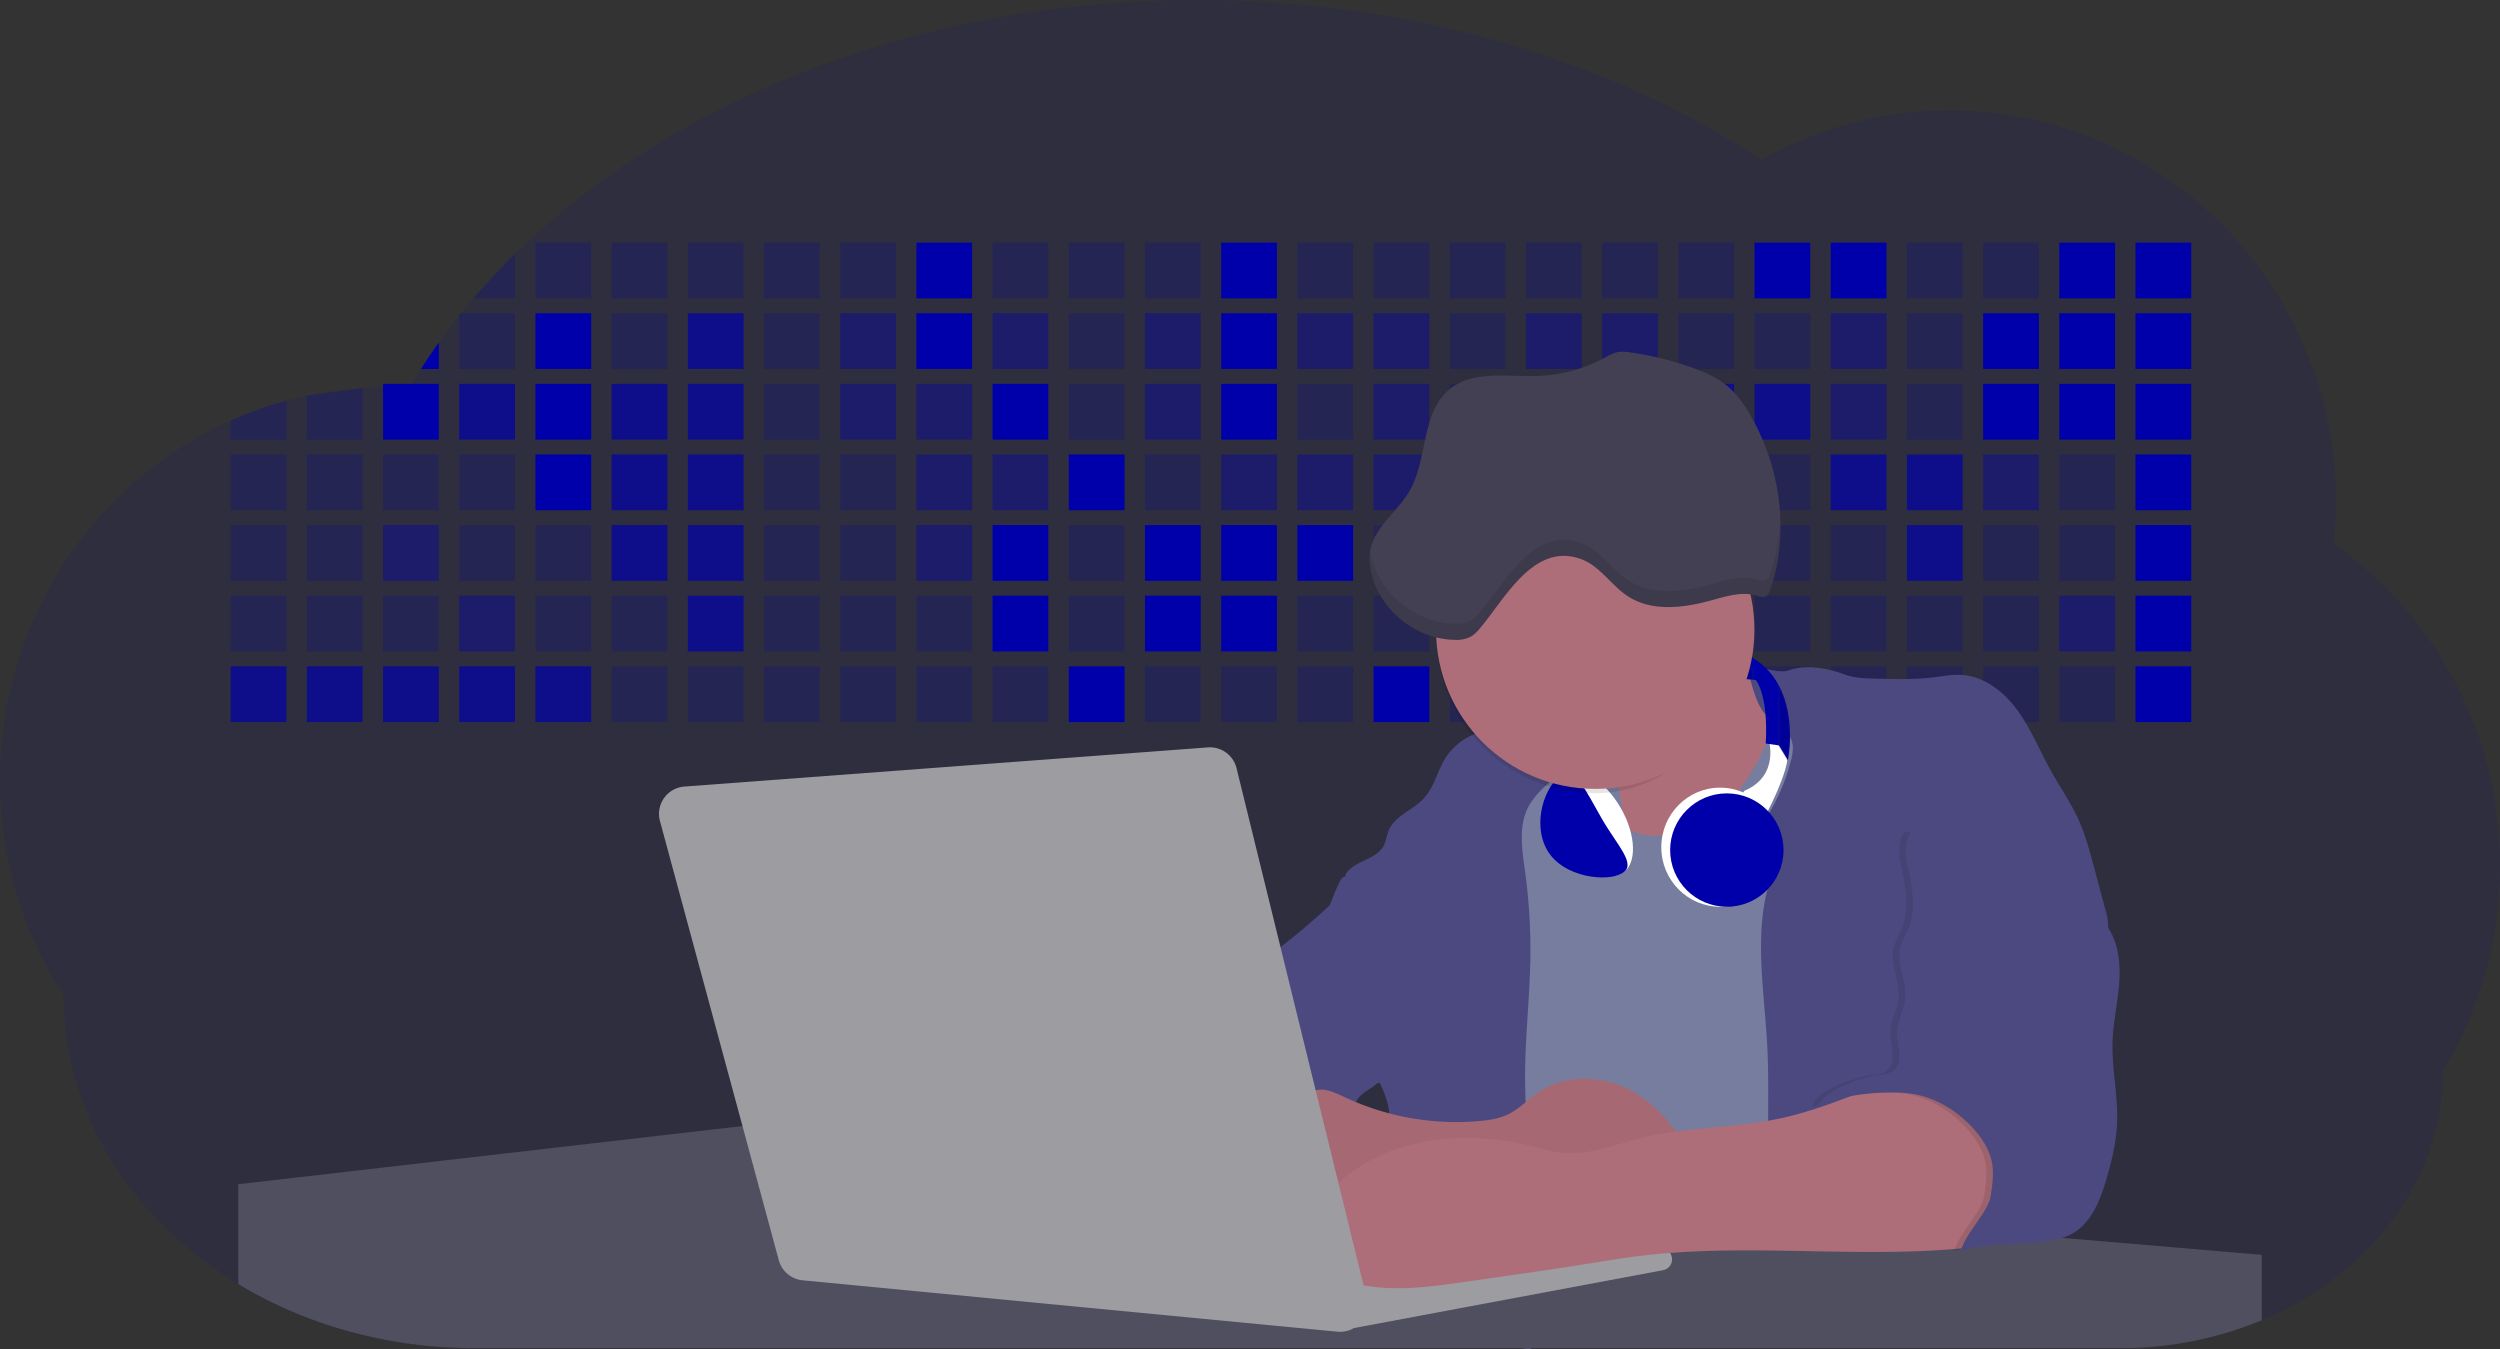 <svg id="aa7bae02-e79e-4d6b-a496-aba15f39787c" data-name="Layer 1" xmlns="http://www.w3.org/2000/svg" width="1144" height="617.32" viewBox="0 0 1144 617.32"><rect x="0" y="0" width="1144" height="617.32" fill="#333333" stroke="none"/><title>developer activity</title><path d="M1172,537.57a181.92,181.92,0,0,1-6.85,49.6,180.06,180.06,0,0,1-19.27,44.28c0,50.1-33.82,93.4-82.91,114a167.3,167.3,0,0,1-64.73,12.8H245.17c-40.25,0-77.55-10.86-108.14-29.36A185.76,185.76,0,0,1,112.2,711c-34-29.22-55.08-69.6-55.08-114.2A180.5,180.5,0,0,1,28,498.08c0-73.36,43.39-136.44,105.55-164.29a174.52,174.52,0,0,1,25.51-9.12q4.63-1.26,9.36-2.26a175.39,175.39,0,0,1,25.51-3.5q4.65-.29,9.35-.33H205c3.46,0,6.89.12,10.3.32l1.12-1.9q2.06-3.44,4.22-6.81,3.9-6.14,8.18-12.1,4.48-6.29,9.35-12.38l.83-1q2.76-3.44,5.64-6.8,9-10.49,19-20.35c72.11-70.68,185.08-116.18,312.08-116.18,98.82,0,189.15,27.55,258.34,73.07A174.18,174.18,0,0,1,920,191.86c97.74,0,177,80.37,177,179.51a184.9,184.9,0,0,1-1,18.78A180,180,0,0,1,1172,537.57Z" transform="translate(-28 -141.34)" fill="#0000aa" opacity="0.1"/><path d="M263.66,257.52v20.35h-19Q253.59,267.39,263.66,257.52Z" transform="translate(-28 -141.34)" fill="#0000aa" opacity="0.2"/><rect x="245.02" y="111.02" width="25.51" height="25.51" fill="#0000aa" opacity="0.2"/><rect x="279.88" y="111.02" width="25.51" height="25.51" fill="#0000aa" opacity="0.2"/><rect x="314.75" y="111.02" width="25.51" height="25.51" fill="#0000aa" opacity="0.2"/><rect x="349.61" y="111.02" width="25.51" height="25.51" fill="#0000aa" opacity="0.2"/><rect x="384.48" y="111.02" width="25.51" height="25.51" fill="#0000aa" opacity="0.2"/><rect x="419.35" y="111.02" width="25.51" height="25.51" fill="#0000aa"/><rect x="454.21" y="111.02" width="25.51" height="25.51" fill="#0000aa" opacity="0.2"/><rect x="489.08" y="111.02" width="25.51" height="25.51" fill="#0000aa" opacity="0.2"/><rect x="523.94" y="111.02" width="25.51" height="25.51" fill="#0000aa" opacity="0.2"/><rect x="558.81" y="111.02" width="25.51" height="25.51" fill="#0000aa"/><rect x="593.68" y="111.02" width="25.51" height="25.51" fill="#0000aa" opacity="0.2"/><rect x="628.54" y="111.02" width="25.51" height="25.51" fill="#0000aa" opacity="0.2"/><rect x="663.41" y="111.02" width="25.51" height="25.51" fill="#0000aa" opacity="0.2"/><rect x="698.28" y="111.02" width="25.51" height="25.51" fill="#0000aa" opacity="0.2"/><rect x="733.14" y="111.02" width="25.51" height="25.51" fill="#0000aa" opacity="0.2"/><rect x="768.01" y="111.02" width="25.51" height="25.51" fill="#0000aa" opacity="0.2"/><rect x="802.87" y="111.02" width="25.51" height="25.51" fill="#0000aa"/><rect x="837.74" y="111.02" width="25.51" height="25.51" fill="#0000aa"/><rect x="872.61" y="111.02" width="25.51" height="25.51" fill="#0000aa" opacity="0.2"/><rect x="907.47" y="111.02" width="25.51" height="25.51" fill="#0000aa" opacity="0.2"/><rect x="942.34" y="111.02" width="25.51" height="25.51" fill="#0000aa"/><rect x="977.2" y="111.02" width="25.51" height="25.51" fill="#0000aa"/><path d="M228.8,298.08v12.1h-8.18Q224.52,304,228.8,298.08Z" transform="translate(-28 -141.34)" fill="#0000aa"/><rect x="210.15" y="143.33" width="25.51" height="25.51" fill="#0000aa" opacity="0.2"/><rect x="245.02" y="143.33" width="25.51" height="25.51" fill="#0000aa"/><rect x="279.88" y="143.33" width="25.51" height="25.51" fill="#0000aa" opacity="0.2"/><rect x="314.75" y="143.33" width="25.51" height="25.51" fill="#0000aa" opacity="0.7"/><rect x="349.61" y="143.33" width="25.51" height="25.51" fill="#0000aa" opacity="0.2"/><rect x="384.48" y="143.33" width="25.51" height="25.51" fill="#0000aa" opacity="0.4"/><rect x="419.35" y="143.33" width="25.51" height="25.51" fill="#0000aa"/><rect x="454.21" y="143.33" width="25.51" height="25.51" fill="#0000aa" opacity="0.4"/><rect x="489.08" y="143.33" width="25.51" height="25.51" fill="#0000aa" opacity="0.2"/><rect x="523.94" y="143.33" width="25.51" height="25.51" fill="#0000aa" opacity="0.4"/><rect x="558.81" y="143.33" width="25.51" height="25.51" fill="#0000aa"/><rect x="593.68" y="143.33" width="25.51" height="25.51" fill="#0000aa" opacity="0.4"/><rect x="628.54" y="143.33" width="25.51" height="25.51" fill="#0000aa" opacity="0.4"/><rect x="663.41" y="143.33" width="25.51" height="25.51" fill="#0000aa" opacity="0.2"/><rect x="698.28" y="143.33" width="25.51" height="25.51" fill="#0000aa" opacity="0.4"/><rect x="733.14" y="143.33" width="25.51" height="25.51" fill="#0000aa" opacity="0.4"/><rect x="768.01" y="143.33" width="25.51" height="25.51" fill="#0000aa" opacity="0.2"/><rect x="802.87" y="143.33" width="25.51" height="25.51" fill="#0000aa" opacity="0.2"/><rect x="837.74" y="143.33" width="25.51" height="25.51" fill="#0000aa" opacity="0.4"/><rect x="872.61" y="143.33" width="25.51" height="25.51" fill="#0000aa" opacity="0.2"/><rect x="907.47" y="143.33" width="25.51" height="25.51" fill="#0000aa"/><rect x="942.34" y="143.33" width="25.51" height="25.51" fill="#0000aa"/><rect x="977.2" y="143.33" width="25.51" height="25.51" fill="#0000aa"/><path d="M159.06,324.67V342.5H133.55v-8.71A174.52,174.52,0,0,1,159.06,324.67Z" transform="translate(-28 -141.34)" fill="#0000aa" opacity="0.2"/><polygon points="165.93 177.57 165.93 201.16 140.42 201.16 140.42 181.07 165.93 177.57" fill="#0000aa" opacity="0.2"/><rect x="175.28" y="175.65" width="25.51" height="25.51" fill="#0000aa"/><rect x="210.15" y="175.65" width="25.51" height="25.51" fill="#0000aa" opacity="0.7"/><rect x="245.02" y="175.65" width="25.51" height="25.51" fill="#0000aa"/><rect x="279.88" y="175.65" width="25.51" height="25.51" fill="#0000aa" opacity="0.7"/><rect x="314.75" y="175.65" width="25.51" height="25.51" fill="#0000aa" opacity="0.7"/><rect x="349.61" y="175.65" width="25.51" height="25.51" fill="#0000aa" opacity="0.2"/><rect x="384.48" y="175.65" width="25.51" height="25.51" fill="#0000aa" opacity="0.4"/><rect x="419.35" y="175.65" width="25.51" height="25.51" fill="#0000aa" opacity="0.4"/><rect x="454.21" y="175.65" width="25.51" height="25.51" fill="#0000aa"/><rect x="489.08" y="175.65" width="25.51" height="25.51" fill="#0000aa" opacity="0.2"/><rect x="523.94" y="175.65" width="25.51" height="25.51" fill="#0000aa" opacity="0.4"/><rect x="558.81" y="175.65" width="25.51" height="25.51" fill="#0000aa"/><rect x="593.68" y="175.65" width="25.51" height="25.51" fill="#0000aa" opacity="0.2"/><rect x="628.54" y="175.65" width="25.51" height="25.51" fill="#0000aa" opacity="0.4"/><rect x="663.41" y="175.65" width="25.51" height="25.51" fill="#0000aa" opacity="0.2"/><rect x="698.28" y="175.65" width="25.51" height="25.51" fill="#0000aa"/><rect x="733.14" y="175.65" width="25.51" height="25.51" fill="#0000aa" opacity="0.2"/><rect x="768.01" y="175.65" width="25.51" height="25.51" fill="#0000aa" opacity="0.7"/><rect x="802.87" y="175.65" width="25.51" height="25.51" fill="#0000aa" opacity="0.7"/><rect x="837.74" y="175.65" width="25.51" height="25.51" fill="#0000aa" opacity="0.4"/><rect x="872.61" y="175.65" width="25.51" height="25.51" fill="#0000aa" opacity="0.2"/><rect x="907.47" y="175.65" width="25.51" height="25.51" fill="#0000aa"/><rect x="942.34" y="175.65" width="25.51" height="25.51" fill="#0000aa"/><rect x="977.2" y="175.65" width="25.51" height="25.51" fill="#0000aa"/><rect x="105.55" y="207.96" width="25.51" height="25.51" fill="#0000aa" opacity="0.2"/><rect x="140.42" y="207.96" width="25.51" height="25.51" fill="#0000aa" opacity="0.2"/><rect x="175.28" y="207.96" width="25.51" height="25.51" fill="#0000aa" opacity="0.2"/><rect x="210.15" y="207.96" width="25.51" height="25.51" fill="#0000aa" opacity="0.2"/><rect x="245.02" y="207.96" width="25.51" height="25.51" fill="#0000aa"/><rect x="279.88" y="207.96" width="25.51" height="25.51" fill="#0000aa" opacity="0.7"/><rect x="314.75" y="207.96" width="25.51" height="25.51" fill="#0000aa" opacity="0.7"/><rect x="349.61" y="207.96" width="25.51" height="25.51" fill="#0000aa" opacity="0.2"/><rect x="384.48" y="207.96" width="25.51" height="25.51" fill="#0000aa" opacity="0.2"/><rect x="419.35" y="207.96" width="25.51" height="25.51" fill="#0000aa" opacity="0.4"/><rect x="454.21" y="207.96" width="25.51" height="25.51" fill="#0000aa" opacity="0.4"/><rect x="489.08" y="207.96" width="25.51" height="25.51" fill="#0000aa"/><rect x="523.94" y="207.96" width="25.51" height="25.51" fill="#0000aa" opacity="0.2"/><rect x="558.81" y="207.96" width="25.51" height="25.51" fill="#0000aa" opacity="0.4"/><rect x="593.68" y="207.96" width="25.51" height="25.51" fill="#0000aa" opacity="0.4"/><rect x="628.54" y="207.96" width="25.51" height="25.51" fill="#0000aa" opacity="0.4"/><rect x="663.41" y="207.96" width="25.51" height="25.51" fill="#0000aa" opacity="0.4"/><rect x="698.28" y="207.96" width="25.51" height="25.51" fill="#0000aa" opacity="0.2"/><rect x="733.14" y="207.96" width="25.51" height="25.51" fill="#0000aa" opacity="0.2"/><rect x="768.01" y="207.96" width="25.51" height="25.51" fill="#0000aa" opacity="0.2"/><rect x="802.87" y="207.96" width="25.51" height="25.51" fill="#0000aa" opacity="0.2"/><rect x="837.74" y="207.96" width="25.51" height="25.51" fill="#0000aa" opacity="0.7"/><rect x="872.61" y="207.96" width="25.51" height="25.51" fill="#0000aa" opacity="0.7"/><rect x="907.47" y="207.96" width="25.51" height="25.51" fill="#0000aa" opacity="0.4"/><rect x="942.34" y="207.96" width="25.51" height="25.51" fill="#0000aa" opacity="0.2"/><rect x="977.2" y="207.96" width="25.51" height="25.51" fill="#0000aa"/><rect x="105.55" y="240.28" width="25.51" height="25.51" fill="#0000aa" opacity="0.2"/><rect x="140.42" y="240.28" width="25.51" height="25.51" fill="#0000aa" opacity="0.2"/><rect x="175.28" y="240.28" width="25.51" height="25.51" fill="#0000aa" opacity="0.4"/><rect x="210.15" y="240.28" width="25.51" height="25.51" fill="#0000aa" opacity="0.2"/><rect x="245.02" y="240.28" width="25.51" height="25.51" fill="#0000aa" opacity="0.2"/><rect x="279.88" y="240.28" width="25.51" height="25.51" fill="#0000aa" opacity="0.7"/><rect x="314.75" y="240.28" width="25.51" height="25.51" fill="#0000aa" opacity="0.7"/><rect x="349.61" y="240.28" width="25.51" height="25.51" fill="#0000aa" opacity="0.2"/><rect x="384.48" y="240.28" width="25.51" height="25.51" fill="#0000aa" opacity="0.2"/><rect x="419.35" y="240.28" width="25.51" height="25.51" fill="#0000aa" opacity="0.4"/><rect x="454.21" y="240.28" width="25.51" height="25.51" fill="#0000aa"/><rect x="489.08" y="240.28" width="25.51" height="25.51" fill="#0000aa" opacity="0.2"/><rect x="523.94" y="240.28" width="25.51" height="25.51" fill="#0000aa"/><rect x="558.81" y="240.28" width="25.51" height="25.51" fill="#0000aa"/><rect x="593.68" y="240.28" width="25.51" height="25.51" fill="#0000aa"/><rect x="628.54" y="240.28" width="25.51" height="25.51" fill="#0000aa" opacity="0.2"/><rect x="663.41" y="240.28" width="25.51" height="25.51" fill="#0000aa"/><rect x="698.28" y="240.28" width="25.51" height="25.51" fill="#0000aa" opacity="0.2"/><rect x="733.14" y="240.28" width="25.51" height="25.51" fill="#0000aa" opacity="0.2"/><rect x="768.01" y="240.28" width="25.51" height="25.51" fill="#0000aa" opacity="0.2"/><rect x="802.87" y="240.28" width="25.51" height="25.51" fill="#0000aa" opacity="0.2"/><rect x="837.74" y="240.28" width="25.51" height="25.51" fill="#0000aa" opacity="0.2"/><rect x="872.61" y="240.28" width="25.51" height="25.51" fill="#0000aa" opacity="0.7"/><rect x="907.47" y="240.28" width="25.51" height="25.51" fill="#0000aa" opacity="0.2"/><rect x="942.34" y="240.28" width="25.51" height="25.51" fill="#0000aa" opacity="0.2"/><rect x="977.2" y="240.28" width="25.51" height="25.51" fill="#0000aa"/><rect x="105.55" y="272.59" width="25.51" height="25.51" fill="#0000aa" opacity="0.2"/><rect x="140.42" y="272.59" width="25.51" height="25.51" fill="#0000aa" opacity="0.2"/><rect x="175.28" y="272.59" width="25.51" height="25.51" fill="#0000aa" opacity="0.2"/><rect x="210.15" y="272.59" width="25.51" height="25.51" fill="#0000aa" opacity="0.4"/><rect x="245.02" y="272.59" width="25.51" height="25.51" fill="#0000aa" opacity="0.2"/><rect x="279.88" y="272.59" width="25.51" height="25.51" fill="#0000aa" opacity="0.2"/><rect x="314.75" y="272.59" width="25.51" height="25.51" fill="#0000aa" opacity="0.7"/><rect x="349.61" y="272.59" width="25.51" height="25.51" fill="#0000aa" opacity="0.2"/><rect x="384.48" y="272.59" width="25.51" height="25.51" fill="#0000aa" opacity="0.2"/><rect x="419.35" y="272.59" width="25.51" height="25.51" fill="#0000aa" opacity="0.2"/><rect x="454.21" y="272.59" width="25.51" height="25.51" fill="#0000aa"/><rect x="489.08" y="272.59" width="25.51" height="25.51" fill="#0000aa" opacity="0.2"/><rect x="523.94" y="272.59" width="25.51" height="25.51" fill="#0000aa"/><rect x="558.81" y="272.59" width="25.51" height="25.51" fill="#0000aa"/><rect x="593.68" y="272.59" width="25.51" height="25.51" fill="#0000aa" opacity="0.2"/><rect x="628.54" y="272.59" width="25.51" height="25.51" fill="#0000aa" opacity="0.2"/><rect x="663.41" y="272.59" width="25.51" height="25.51" fill="#0000aa" opacity="0.2"/><rect x="698.28" y="272.59" width="25.51" height="25.51" fill="#0000aa" opacity="0.2"/><rect x="733.14" y="272.59" width="25.51" height="25.51" fill="#0000aa" opacity="0.2"/><rect x="768.01" y="272.59" width="25.51" height="25.51" fill="#0000aa" opacity="0.2"/><rect x="802.87" y="272.59" width="25.51" height="25.51" fill="#0000aa" opacity="0.2"/><rect x="837.74" y="272.59" width="25.51" height="25.51" fill="#0000aa" opacity="0.2"/><rect x="872.61" y="272.59" width="25.51" height="25.51" fill="#0000aa" opacity="0.2"/><rect x="907.47" y="272.59" width="25.51" height="25.51" fill="#0000aa" opacity="0.2"/><rect x="942.34" y="272.59" width="25.51" height="25.51" fill="#0000aa" opacity="0.4"/><rect x="977.2" y="272.59" width="25.51" height="25.51" fill="#0000aa"/><rect x="105.55" y="304.91" width="25.51" height="25.51" fill="#0000aa" opacity="0.7"/><rect x="140.42" y="304.91" width="25.51" height="25.51" fill="#0000aa" opacity="0.7"/><rect x="175.28" y="304.91" width="25.51" height="25.51" fill="#0000aa" opacity="0.7"/><rect x="210.15" y="304.91" width="25.51" height="25.51" fill="#0000aa" opacity="0.7"/><rect x="245.02" y="304.91" width="25.51" height="25.51" fill="#0000aa" opacity="0.7"/><rect x="279.88" y="304.91" width="25.51" height="25.51" fill="#0000aa" opacity="0.2"/><rect x="314.75" y="304.91" width="25.51" height="25.51" fill="#0000aa" opacity="0.2"/><rect x="349.61" y="304.91" width="25.51" height="25.51" fill="#0000aa" opacity="0.2"/><rect x="384.48" y="304.91" width="25.51" height="25.51" fill="#0000aa" opacity="0.2"/><rect x="419.35" y="304.91" width="25.51" height="25.51" fill="#0000aa" opacity="0.2"/><rect x="454.21" y="304.91" width="25.51" height="25.51" fill="#0000aa" opacity="0.2"/><rect x="489.08" y="304.91" width="25.51" height="25.51" fill="#0000aa"/><rect x="523.94" y="304.91" width="25.51" height="25.51" fill="#0000aa" opacity="0.2"/><rect x="558.81" y="304.91" width="25.51" height="25.51" fill="#0000aa" opacity="0.2"/><rect x="593.68" y="304.91" width="25.51" height="25.51" fill="#0000aa" opacity="0.2"/><rect x="628.54" y="304.91" width="25.51" height="25.51" fill="#0000aa"/><rect x="663.41" y="304.91" width="25.51" height="25.51" fill="#0000aa" opacity="0.2"/><rect x="698.28" y="304.91" width="25.51" height="25.51" fill="#0000aa" opacity="0.2"/><rect x="733.14" y="304.91" width="25.51" height="25.51" fill="#0000aa" opacity="0.2"/><rect x="768.01" y="304.91" width="25.51" height="25.51" fill="#0000aa" opacity="0.2"/><rect x="802.87" y="304.91" width="25.51" height="25.51" fill="#0000aa" opacity="0.2"/><rect x="837.74" y="304.91" width="25.51" height="25.51" fill="#0000aa" opacity="0.2"/><rect x="872.61" y="304.91" width="25.51" height="25.51" fill="#0000aa" opacity="0.2"/><rect x="907.47" y="304.91" width="25.51" height="25.51" fill="#0000aa" opacity="0.2"/><rect x="942.34" y="304.91" width="25.51" height="25.51" fill="#0000aa" opacity="0.2"/><rect x="977.2" y="304.91" width="25.51" height="25.51" fill="#0000aa"/><circle cx="734.52" cy="363.89" r="34.87" fill="#767d9f"/><path d="M760.71,460.87q5.22,22.78,8.86,45.9c.73,4.58,1.38,9.41-.28,13.74-1.39,3.61-4.22,6.43-6.44,9.59s-3.9,7.21-2.55,10.83,5.29,5.6,9.05,6.62c10.76,2.9,22.23.79,32.94-2.35a53.29,53.29,0,0,0,13.81-5.72c4.54-2.88,8.26-6.88,11.68-11,15.61-18.93,25.83-41.65,35.45-64.23a39.12,39.12,0,0,1-33.11-13.34c-3.94-4.63-6.83-11.08-4.61-16.74-6.51,3.57-14.24,3.81-21.25,6.25a75.49,75.49,0,0,0-12.5,6.15q-7.18,4.15-14.28,8.46C772.07,458.29,767,461.19,760.71,460.87Z" transform="translate(-28 -141.34)" fill="#ae6e79"/><path d="M833.64,487.05c-6.11,11.89-14.06,23.32-25.41,30.4s-26.63,9-38,2c-5.6-3.42-9.84-8.62-14.73-13s-11-8.13-17.57-7.56c-7.24.63-12.91,6.28-17.76,11.69-7.36,8.22-14.47,16.79-19.68,26.52-10,18.7-12.37,40.56-11.93,61.76s3.51,42.29,3.58,63.49c.1,26.08-4.32,51.95-8.79,77.64,41.1-5.06,82.25,6,123.44,10.19,26.36,2.71,52.92,2.65,79.42,2.58,4.66,0,9.62-.12,13.5-2.7a18.2,18.2,0,0,0,5.59-6.64c3.66-6.75,5.13-14.45,6.15-22.06,2.59-19.22,2.67-38.68,2.74-58.08.18-47,.35-94.17-5.62-140.8-1.47-11.47-3.35-23-7.75-33.73s-11.58-20.6-21.62-26.35c-6.45-3.7-21.4-10.14-29-6.41C841.67,460.15,837.73,479.09,833.64,487.05Z" transform="translate(-28 -141.34)" fill="#767d9f"/><path d="M836.68,619.77c-1.55-29-7.86-59.95,5.57-85.69,3.3-6.32-8.54-14.21-4.88-20.33a92.08,92.08,0,0,0,10.06-23.93c.76-2.89,1.37-5.95.65-8.85-1.33-5.29-6.56-8.44-11-11.66-4.9-3.56-7.42-14.41-9-20.28s12.57,1.2,18.26-.89c7.9-2.89,17.94-1.07,25.82,1.86,4.4,1.62,9.18,1.76,13.87,1.88,9.11.24,18.25.47,27.29-.65,4.06-.51,8.13-1.28,12.21-1.05,10.41.59,19.46,7.71,25.62,16.13s10.08,18.23,15.13,27.35c4.21,7.6,9.23,14.78,12.82,22.69,3.18,7,5.19,14.52,7.18,22l5.13,19.19a25.58,25.58,0,0,1,1.26,8.51c-.26,3.07-1.62,5.93-3,8.66A164.12,164.12,0,0,1,971,603.2c-10.79,13.23-23.89,25.16-30.3,41-2.5,6.17-3.89,12.73-5.16,19.27a707.94,707.94,0,0,0-10.9,79.15,174.2,174.2,0,0,0-36.52-12.21,177.61,177.61,0,0,0-19-3c-5.59-.58-12.8.52-18.12-1-8.9-2.53-9.88-17.58-11.23-25.46-2.16-12.55-2.59-25.32-2.67-38C837,648.53,837.45,634.14,836.68,619.77Z" transform="translate(-28 -141.34)" fill="#4c4981"/><path d="M641.23,565.54c4.21,24,8.85,48.07,18,70.62-.23.22-.46.42-.69.62-.81.69-1.65,1.34-2.53,2-2.05,1.44-4.3,2.66-6,4.54a8,8,0,0,0-1.5,2.45,5.48,5.48,0,0,0,0,4.47c-4.77,2.11-10.31,1.46-15.66,1.26-4.61-.17-9.08,0-12.78,2.53-5.14,3.54-6.69,10.34-7.52,16.52q-.46,3.38-.79,6.77-.32,3.15-.52,6.32a188.61,188.61,0,0,0-.19,21q.08,1.92.21,3.84c-16.34-.39-31.23-8.91-45.32-17.19-3.22-1.89-6.54-3.88-8.63-7A15.8,15.8,0,0,1,555,674c0-.51.09-1,.16-1.52a41.58,41.58,0,0,1,2.29-8.68,107.2,107.2,0,0,1,19.19-32.65c3.58-4.18,7.61-8.27,9.28-13.52.73-2.29,1-4.72,1.74-7,3.32-9.88,15.3-14.55,19.4-24.14,1-2.29,1.46-4.8,2.7-7a17.63,17.63,0,0,1,4.25-4.75c.73-.61,1.49-1.2,2.24-1.79q10.54-8.26,20.31-17.45,1.82-1.71,3.6-3.46A59.48,59.48,0,0,0,641.23,565.54Z" transform="translate(-28 -141.34)" fill="#4c4981"/><path d="M742,494.56c-1.44,1.52-3,2.95-4.53,4.37l-.41.37-1.62,1.5a39,39,0,0,0-7.55,8.79l-.17.28c-5.1,9.13-3.21,20.37-1.79,30.74a261.55,261.55,0,0,1,2.37,39c-.26,18-2.38,35.88-2.42,53.86,0,4.08.09,8.15.27,12.23.29,6.63.79,13.25,1.39,19.87.65,7.26,1.43,14.51,2.16,21.76.58,5.61,1.13,11.21,1.59,16.81.23,2.9.45,5.79.63,8.69.21,3.4.38,6.81.48,10.21h0c.07,2.16.11,4.31.11,6.47,0,1.23,0,2.45,0,3.67q0,3.51-.19,7-.2,4.49-.61,9c-.31,3.27-.86,6.84-3.16,9.14-.14.14-.29.27-.44.4l-3.24-.4a332.72,332.72,0,0,0-67.3-1.2c.49-3.38.94-6.75,1.38-10.14.2-1.6.4-3.21.59-4.82q.33-2.76.63-5.52c.23-2,.44-4,.64-6q.78-7.73,1.37-15.47.87-11.29,1.32-22.62.22-5.41.34-10.83.17-6.72.16-13.45,0-6.54-.11-13.1c0-1.44-.06-2.88-.18-4.31a27.35,27.35,0,0,0-.53-3.83,49.87,49.87,0,0,0-3-8.48c-.22-.52-.43-1-.64-1.55-.12-.27-.23-.55-.34-.82,5.76-5.13,9.86-12,13.8-18.76,6.39-10.89,12.93-22.26,14-34.84s-5.18-26.71-17.2-30.55c-3.27-1-6.73-1.28-10.1-1.87-3.18-.56-9.81-1.83-13.49-4.11q-3,3.08-6,6.05a22.15,22.15,0,0,1,2.17-8.71l1.42.07a2.71,2.71,0,0,1-.16-1c0-1.07.74-2.28,2.32-3.62,4.71-4,12.12-4.89,15.09-10.3,1.24-2.25,1.45-4.93,2.45-7.29,2.87-6.73,11.11-9.21,16.07-14.59s6.2-13,10.21-19a28.62,28.62,0,0,1,12-10c.4-.19.81-.38,1.22-.55,8.3-3.55,18.16-4.36,26.76-4.34,3.34,0,12,.1,16.24,1.79a5.32,5.32,0,0,1,1.85,1.13C752.37,480.61,745.34,491,742,494.56Z" transform="translate(-28 -141.34)" fill="#4c4981"/><path d="M642.72,542.69a60.88,60.88,0,0,1,46.74,4.87c7.2,4,13.66,9.58,17.62,16.78,5.95,10.8,5.69,23.82,5.27,36.15-.21,6.17-.48,12.56-3.2,18.1C706,625,700.06,629.4,694,633a42.24,42.24,0,0,1-12.32,5.33c-6.72,1.46-13.7.22-20.47-1-7.36-1.36-15.26-3-20.37-8.48-3-3.18-4.64-7.31-6.26-11.35q-3.49-8.75-7-17.48c-4.05-10.11-5.42-18.52-.07-28.37,2.43-4.49,5.4-8.69,7.8-13.21C636.51,556.14,640.81,543.28,642.72,542.69Z" transform="translate(-28 -141.34)" fill="#4c4981"/><path d="M1063,715.56v29.9a167.3,167.3,0,0,1-64.73,12.8H728.58c-.14.14-.29.27-.44.4l-3.24-.4H245.17c-40.25,0-77.55-10.86-108.14-29.36V683.25l230.72-26.63.18,0L502.29,668l34.77,3,18.06,1.53,37.38,3.17,19.23,1.63,28,2.38,3.94.33,20.18,1.71L691.23,684l38.5,3.26,64.18,5.45,45.15,3.83,74.14,6.29,14.1,1.19,1.52.13,1.32.11,18.62,1.58,20.44,1.74,2.37.2Z" transform="translate(-28 -141.34)" fill="#504f60"/><polygon points="764 573.12 474.86 523.77 463.65 580.46 596.19 596.33 637 601.44 749.26 579.33 764 573.12" fill="#9c9ca1"/><path d="M642.33,739.94l144.86-27.23a5,5,0,0,1,5.94,4.93h0a5,5,0,0,1-4.09,4.93L647.57,749.06Z" transform="translate(-28 -141.34)" fill="#9c9ca1"/><path d="M705.17,654.31c4.51-.42,9.08-1.13,13.14-3.13,5-2.49,8.89-6.78,13.52-9.94,10.18-7,23.8-7.94,35.47-3.92s21.41,12.63,28.23,22.91c4.53,6.85,7.93,15.59,4.73,23.15a30.51,30.51,0,0,1-4.12,6.44l-8.34,10.9a29,29,0,0,1-5.66,6.09c-3.12,2.27-7,3.2-10.82,3.76-10.15,1.48-20.48.64-30.71,1.32-17.57,1.17-34.73,6.83-52.34,6.64-10.12-.11-20.11-2.15-30-4.19l-43.77-9c-7.62-1.56-16.23-3.84-19.82-10.75-1.61-3.11-1.91-6.71-2.1-10.21-.52-9.64,0-20.36,6.68-27.31,6.28-6.52,16.21-8.58,23.71-13.4,9.18-5.91,12.21-4,21.89.44A120,120,0,0,0,705.17,654.31Z" transform="translate(-28 -141.34)" fill="#ae6e79"/><path d="M705.17,654.31c4.51-.42,9.08-1.13,13.14-3.13,5-2.49,8.89-6.78,13.52-9.94,10.18-7,23.8-7.94,35.47-3.92s21.41,12.63,28.23,22.91c4.53,6.85,7.93,15.59,4.73,23.15a30.51,30.51,0,0,1-4.12,6.44l-8.34,10.9a29,29,0,0,1-5.66,6.09c-3.12,2.27-7,3.2-10.82,3.76-10.15,1.48-20.48.64-30.71,1.32-17.57,1.17-34.73,6.83-52.34,6.64-10.12-.11-20.11-2.15-30-4.19l-43.77-9c-7.62-1.56-16.23-3.84-19.82-10.75-1.61-3.11-1.91-6.71-2.1-10.21-.52-9.64,0-20.36,6.68-27.31,6.28-6.52,16.21-8.58,23.71-13.4,9.18-5.91,12.21-4,21.89.44A120,120,0,0,0,705.17,654.31Z" transform="translate(-28 -141.34)" opacity="0.05"/><path d="M880.94,640.6c-12.28,4.75-24.63,9.52-37.49,12.35-21.56,4.75-44.12,4-65.51,9.43-11.3,2.88-22.53,7.52-34.14,6.58-5.19-.42-10.2-2-15.25-3.2-28.37-7-60.62-4.73-83.66,13.27-7.88,6.15-14.33,13.82-20.18,22a14.7,14.7,0,0,0,5.91,21.88A86.62,86.62,0,0,0,659,730.48c13.13,1.16,26.32-.7,39.38-2.56,19.38-2.75,38.77-5.51,58.1-8.6,6.94-1.11,13.88-2.26,20.86-3.14,50.23-6.35,101.37,1.37,151.73-3.93,5.09-.54,10.27-1.24,14.9-3.41,11.72-5.5,17.52-20,15.1-32.74s-11.76-23.33-23-29.83c-9.42-5.47-19.58-7.68-30.07-10C896.26,634,890.32,637,880.94,640.6Z" transform="translate(-28 -141.34)" fill="#ae6e79"/><path d="M988.67,564.44c5.54,7.26,6.72,17,6.12,26.09s-2.76,18.08-3.08,27.21c-.44,12.52,2.58,25,2.07,37.48-.36,8.73-2.43,17.29-4.88,25.67-2.89,9.89-7.07,20.52-16.2,25.27-12.12,6.31-37.54,2.76-50.29,7.7,1.16-7.23,12.28-17.7,13.44-24.93.8-5,1.61-10.14.75-15.15-1.1-6.39-4.85-12.06-9.3-16.78-7.08-7.51-16.32-13.16-26.47-15s-35-.33-43.12,6.08c-1-6.62,17.6-13,24.14-14.43,3.26-.73,7-.32,9.61-2.39,5-3.92,1.37-11.73,1.61-18,.19-5,3.11-9.58,3.7-14.58,1-8-4.22-16.15-2.17-24,.76-2.9,2.45-5.45,3.62-8.21,3.56-8.45,2-18.09.1-27.07-1.18-5.64-2.33-12,.81-16.81,2.91-4.49,11.17,11.5,16.46,10.76,17.47-2.45,33.28-15.4,47.39-4.8,7.19,5.4,8.13,11,11,18.71C976.77,554.6,984,558.36,988.67,564.44Z" transform="translate(-28 -141.34)" opacity="0.1"/><path d="M991.67,564.44c5.54,7.26,6.72,17,6.12,26.09s-2.76,18.08-3.08,27.21c-.44,12.52,2.58,25,2.07,37.48-.36,8.73-2.43,17.29-4.88,25.67-2.89,9.89-7.07,20.52-16.2,25.27-12.12,6.31-37.54,2.76-50.29,7.7,1.16-7.23,12.28-17.7,13.44-24.93.8-5,1.61-10.14.75-15.15-1.1-6.39-4.85-12.06-9.3-16.78-7.08-7.51-16.32-13.16-26.47-15s-35-.33-43.12,6.08c-1-6.62,17.6-13,24.14-14.43,3.26-.73,7-.32,9.61-2.39,5-3.92,1.37-11.73,1.61-18,.19-5,3.11-9.58,3.7-14.58,1-8-4.22-16.15-2.17-24,.76-2.9,2.45-5.45,3.62-8.21,3.56-8.45,2-18.09.1-27.07-1.18-5.64-2.33-12,.81-16.81,2.91-4.49,8.6-6.19,13.89-6.94a68.42,68.42,0,0,1,50,12.9c7.19,5.4,8.13,11,11,18.71C979.77,554.6,987,558.36,991.67,564.44Z" transform="translate(-28 -141.34)" fill="#4c4981"/><path d="M330,517.06,384.37,718a12.55,12.55,0,0,0,10.91,9.21L640,750.72a12.54,12.54,0,0,0,13.38-15.48L593.84,492.86a12.54,12.54,0,0,0-13.12-9.51L341.13,501.27A12.54,12.54,0,0,0,330,517.06Z" transform="translate(-28 -141.34)" fill="#9c9ca1"/><ellipse cx="787.11" cy="387.68" rx="26.9" ry="27.25" fill="#fff"/><path d="M837.2,479.31s5.67,16.86-11.06,23.95L824,507l10.48,10.34S847.4,493.77,846,485.4C846,485.4,844,476.9,837.2,479.31Z" transform="translate(-28 -141.34)" fill="#fff"/><circle cx="790.2" cy="388.99" r="25.94" fill="#0000aa"/><path d="M846.13,489.23l-4.12-6.8-6-.85c1.28-22.39-4.53-29.06-4.53-29.06l-1.35-.13-5.88-.57-11.06-11.48v-3.26c15.54,1.85,24.13,9.23,28.77,17.88C850.16,470.14,846.13,489.23,846.13,489.23Z" transform="translate(-28 -141.34)" fill="#0000aa"/><path d="M830.18,448.27v4.12l-5.88-.57-11.06-11.48S830.35,444.17,830.18,448.27Z" transform="translate(-28 -141.34)" stroke="#4c4981" stroke-miterlimit="10" opacity="0.1"/><path d="M846.13,489.23l-4.12-6.8V455C850.16,470.14,846.13,489.23,846.13,489.23Z" transform="translate(-28 -141.34)" stroke="#4c4981" stroke-miterlimit="10" opacity="0.1"/><ellipse cx="757.11" cy="518.2" rx="14.43" ry="26.32" transform="translate(-185.67 306.64) rotate(-30)" fill="#fff"/><path d="M761,516c7.27,12.59,16.19,21,9.29,25s-27,2-34.27-10.6-.67-30,6.23-34S753.72,503.38,761,516Z" transform="translate(-28 -141.34)" fill="#0000aa"/><path d="M825.73,425.3c0,40.23-27.53,79-67.76,79a72.85,72.85,0,0,1,0-145.7C798.2,358.64,825.73,385.06,825.73,425.3Z" transform="translate(-28 -141.34)" opacity="0.1"/><circle cx="729.97" cy="288.15" r="72.85" fill="#ae6e79"/><path d="M751.57,397.21c8.67,3.19,13.8,12.15,21.58,17.14,11,7,25.32,5.19,37.88,1.73,7-1.91,14.32-4.24,21.21-2.12a6,6,0,0,0,3.23.46c1.5-.43,2.24-2.09,2.73-3.57,8.52-25.4,4.69-54.17-8.17-77.67-3.32-6.06-7.3-11.92-12.78-16.13-4.32-3.31-9.4-5.48-14.52-7.33a145,145,0,0,0-28.88-7.13,17.94,17.94,0,0,0-5.27-.17c-2.41.39-4.57,1.69-6.72,2.85A68.78,68.78,0,0,1,732,313.38c-14,.53-30-2.77-40.79,6.21-13,10.77-9.76,31.78-18.19,46.4-5.58,9.67-16.34,16.69-18.11,27.7a25.57,25.57,0,0,0,.63,10.07c4.12,16.94,20.52,30.06,38,30.37a14.42,14.42,0,0,0,7.76-1.59,17.55,17.55,0,0,0,4.09-3.89C716.84,415.09,729.94,389.25,751.57,397.21Z" transform="translate(-28 -141.34)" fill="#444053"/><path d="M838.2,403.48c-.49,1.48-1.23,3.14-2.73,3.57a6,6,0,0,1-3.23-.46c-6.89-2.12-14.25.21-21.2,2.12-12.57,3.46-26.92,5.31-37.88-1.73-7.79-5-12.91-14-21.59-17.14-21.63-8-34.73,17.88-46.21,31.44a17.55,17.55,0,0,1-4.09,3.89,14.42,14.42,0,0,1-7.76,1.59c-17.42-.31-33.83-13.43-38-30.37-.23-1-.43-2-.58-3,0,.09,0,.17-.05.26a25.57,25.57,0,0,0,.63,10.07c4.12,16.94,20.53,30.06,38,30.37a14.42,14.42,0,0,0,7.76-1.59,17.55,17.55,0,0,0,4.09-3.89c11.48-13.56,24.58-39.4,46.21-31.44,8.68,3.19,13.8,12.15,21.59,17.14,11,7,25.31,5.19,37.88,1.73,7-1.91,14.31-4.24,21.2-2.12a6,6,0,0,0,3.23.46c1.5-.43,2.24-2.09,2.73-3.57a90.29,90.29,0,0,0,4.48-32.26A88.8,88.8,0,0,1,838.2,403.48Z" transform="translate(-28 -141.34)" opacity="0.1"/></svg>